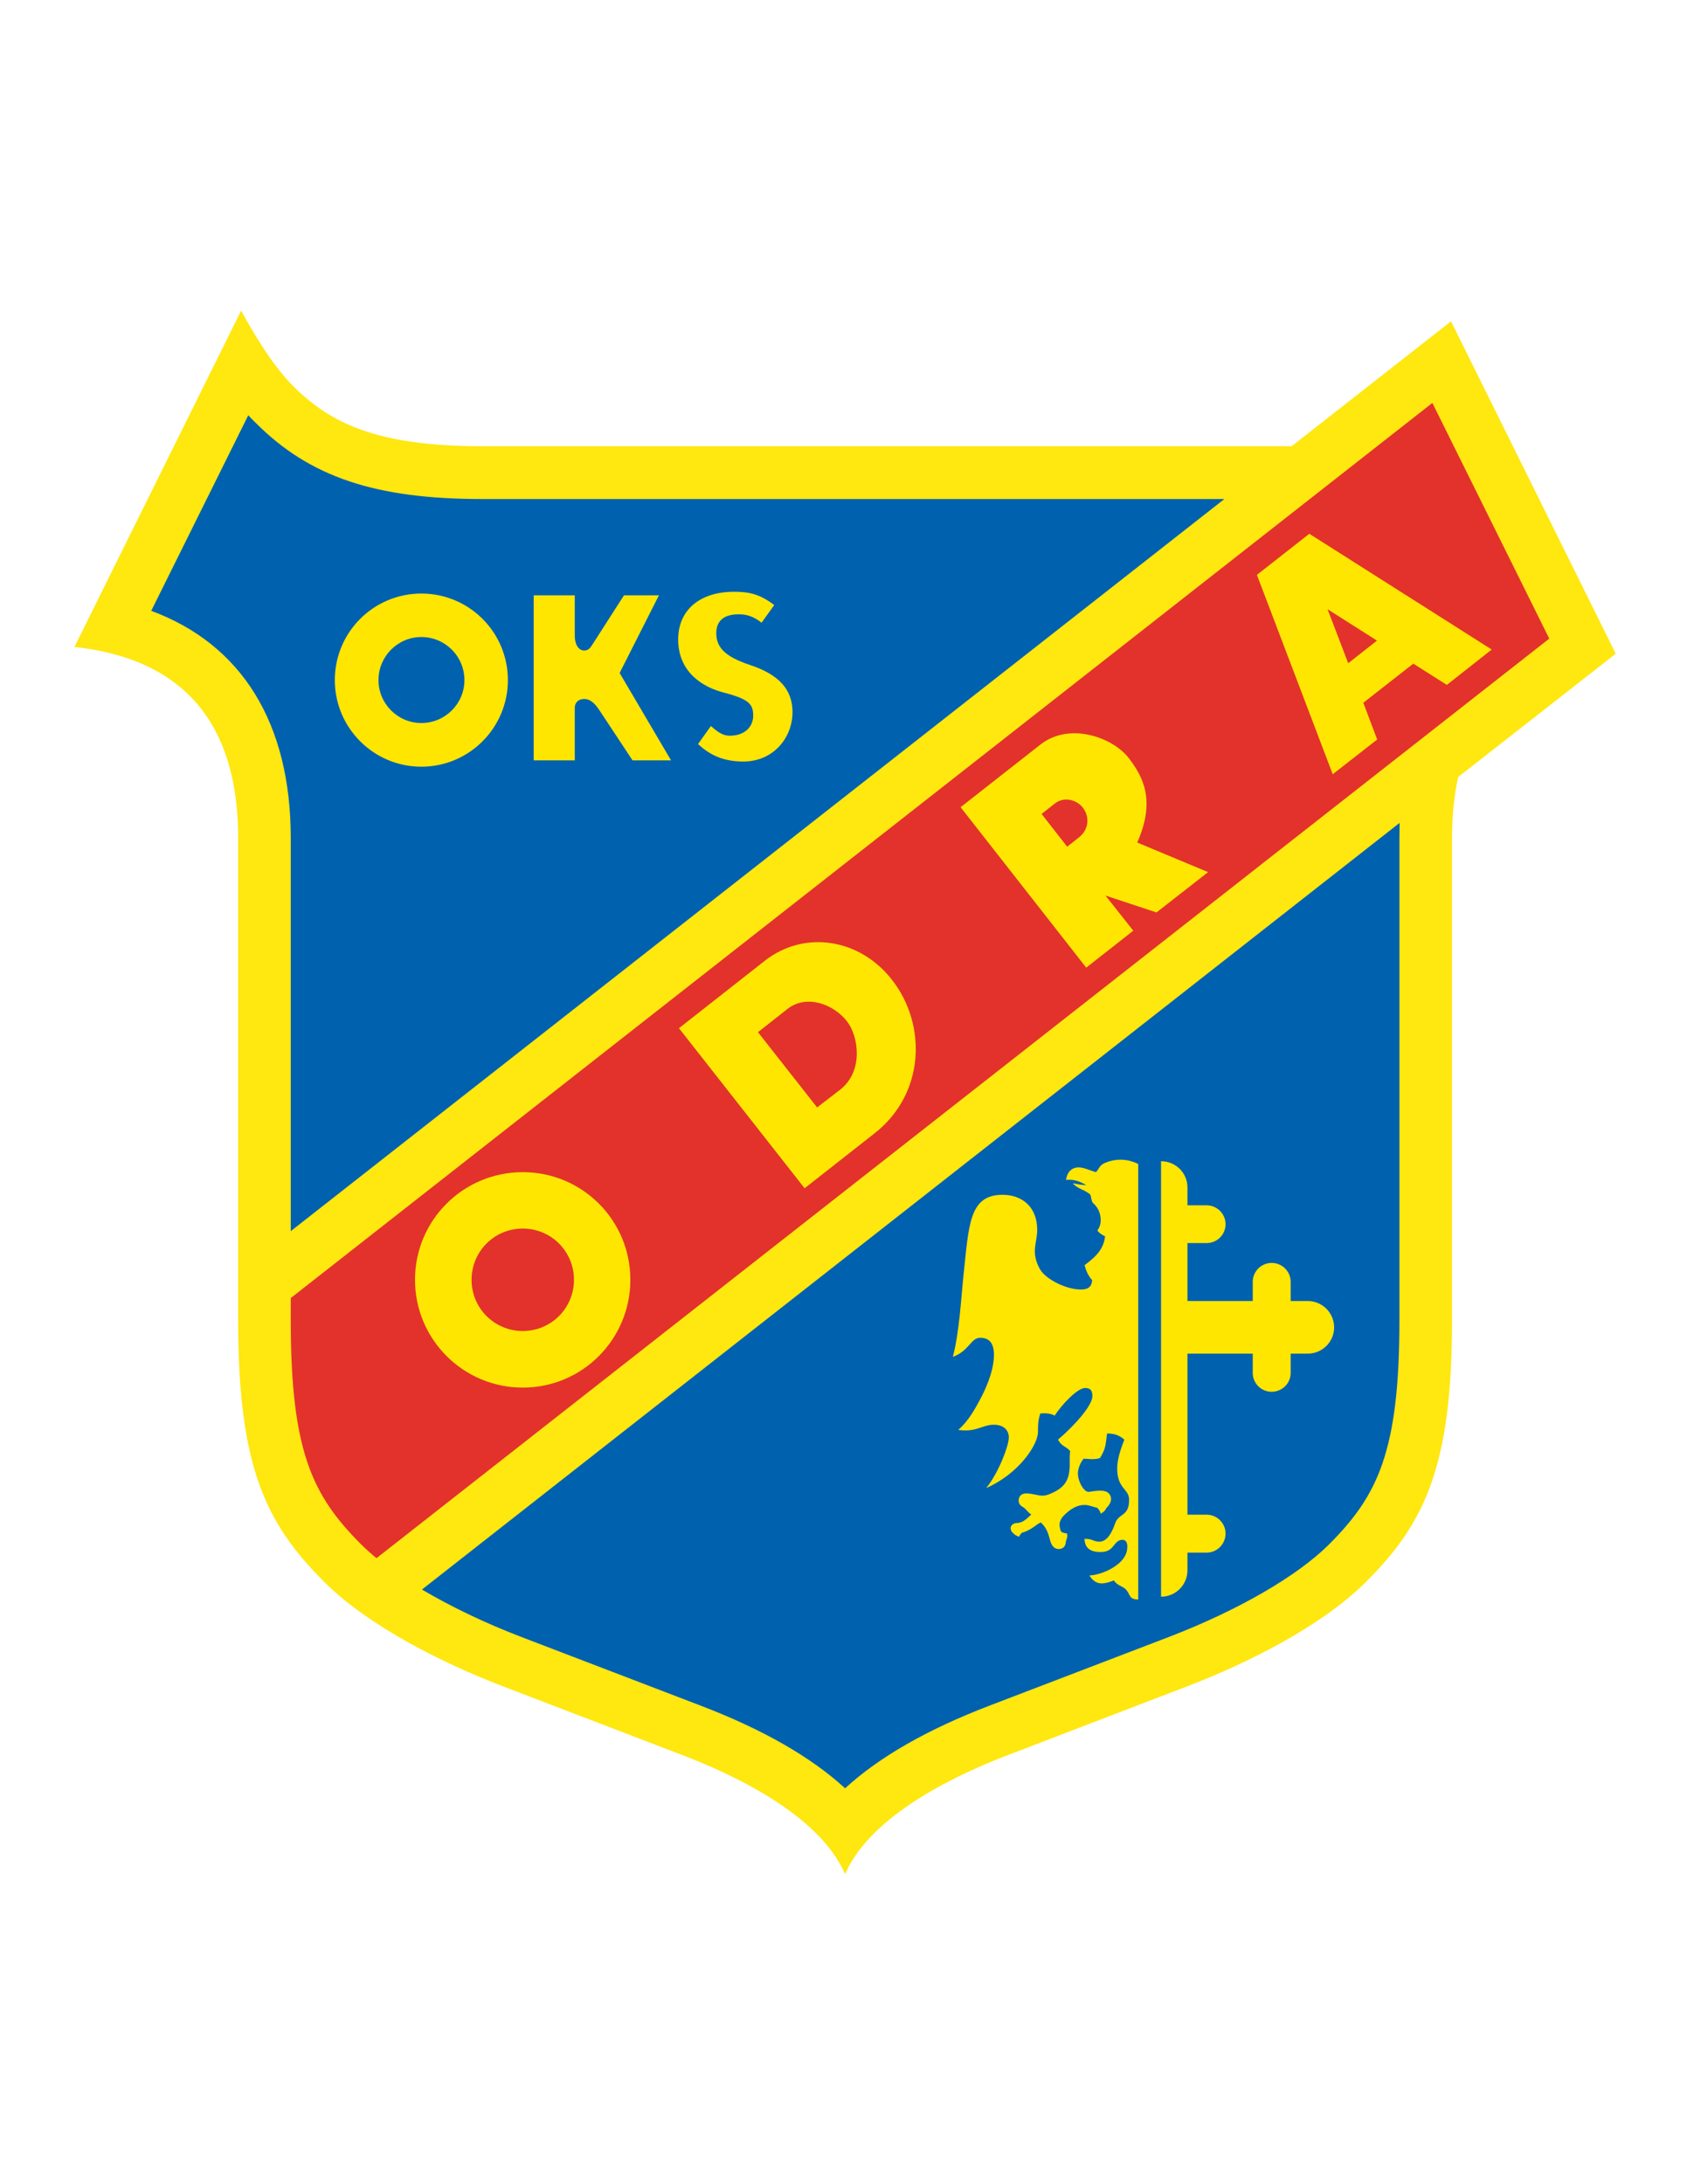 <?xml version="1.0" encoding="iso-8859-1"?>
<!-- Generator: Adobe Illustrator 24.0.1, SVG Export Plug-In . SVG Version: 6.00 Build 0)  -->
<svg version="1.1" id="Layer_1" xmlns="http://www.w3.org/2000/svg" xmlns:xlink="http://www.w3.org/1999/xlink" x="0px" y="0px"
	 viewBox="0 0 612 792" style="enable-background:new 0 0 612 792;" xml:space="preserve">
<path style="fill:#FFE710;" d="M586.152,237.04l-59.76-120.528L468.576,161.8H174.888c-38.52,0-55.224-8.496-68.688-21.96
	c-6.408-6.48-12.6-15.984-18.72-27.216L27,234.592c48.456,5.256,59.4,38.304,59.4,69.336v174.888c0,52.56,9.72,73.368,31.176,94.752
	c16.2,16.2,43.272,29.592,64.44,37.728l65.016,24.912c16.488,6.264,49.752,20.88,59.544,43.344
	c9.792-22.464,43.128-37.08,59.544-43.344l65.016-24.912c21.169-8.136,48.24-21.528,64.441-37.728
	c21.456-21.384,31.176-42.192,31.176-94.752V303.928c0-7.416,0.648-14.904,2.232-22.176L586.152,237.04z"/>
<path style="fill:#E3322C;" d="M519.624,146.104L105.48,470.68v8.136c0,47.592,7.92,63.576,25.56,81.216
	c1.656,1.656,3.528,3.312,5.544,4.968l425.448-333.432L519.624,146.104z"/>
<path style="fill:#0061AF;" d="M105.48,446.416l338.688-265.464h-269.28c-38.736,0-62.568-7.992-82.152-27.648
	c-0.936-0.864-1.8-1.8-2.664-2.736l-35.208,70.92c32.832,12.168,50.616,40.68,50.616,82.44V446.416z"/>
<path style="fill:#0061AF;" d="M507.672,303.928c0-1.872,0.072-3.672,0.072-5.544L153.072,576.376
	c10.368,6.12,22.608,12.024,35.712,17.064l65.088,24.912c22.68,8.64,40.32,18.72,52.704,30.096
	c12.384-11.376,30.024-21.456,52.704-30.096l65.088-24.912c24.696-9.504,46.296-21.96,57.744-33.408
	c17.64-17.64,25.56-33.624,25.56-81.216V303.928z"/>
<path style="fill:#FFE600;" d="M152.856,215.224c-17.352,0-31.392,14.04-31.392,31.392c0,17.28,14.04,31.392,31.392,31.392
	c17.352,0,31.392-14.112,31.392-31.392C184.248,229.264,170.208,215.224,152.856,215.224L152.856,215.224z M152.856,262.168
	c-8.568,0-15.552-6.984-15.552-15.552c0-8.64,6.984-15.624,15.552-15.624c8.64,0,15.624,6.984,15.624,15.624
	C168.48,255.184,161.496,262.168,152.856,262.168z"/>
<path style="fill:#FFE600;" d="M271.944,241.072c-9.576-3.169-12.096-6.768-12.096-11.52c0-4.176,2.52-7.128,9.144-6.768
	c2.376,0.144,4.824,1.008,7.272,3.024l4.608-6.408c-5.184-3.96-9.072-4.824-14.544-4.824c-12.6,0-20.304,6.768-20.304,17.28
	c0,12.096,9.216,17.424,16.632,19.296c9.072,2.376,10.584,4.176,10.584,8.352c0,3.888-2.88,7.272-8.568,7.272
	c-2.232,0-4.176-1.152-6.768-3.528l-4.68,6.552c3.744,3.456,8.496,6.336,16.416,6.336c10.8,0,17.856-8.496,17.856-17.928
	C287.496,248.128,279.864,243.736,271.944,241.072z"/>
<path style="fill:#FFE600;" d="M224.784,244.024l14.256-28.152h-12.672l-11.232,17.496c-1.08,1.728-1.728,2.52-3.24,2.52
	c-1.8,0-3.384-1.872-3.384-5.472v-14.544h-14.904v59.832h14.904v-18.936c0-2.376,1.728-3.312,3.384-3.312
	c2.304,0,3.96,1.584,5.904,4.608l11.664,17.64h13.968L224.784,244.024z"/>
<path style="fill:#FFE600;" d="M189.648,425.032c-21.6,0-39.096,17.424-39.096,39.024c0,21.6,17.496,39.096,39.096,39.096
	c21.6,0,39.024-17.496,39.024-39.096C228.672,442.456,211.248,425.032,189.648,425.032L189.648,425.032z M189.648,482.632
	c-10.296,0-18.576-8.28-18.576-18.576c0-10.296,8.28-18.576,18.576-18.576c10.296,0,18.576,8.28,18.576,18.576
	C208.224,474.352,199.944,482.632,189.648,482.632z"/>
<path style="fill:#FFE600;" d="M323.568,355.264c-11.52-14.832-31.608-18.216-46.08-6.912l-31.176,24.48l45.576,58.032
	l25.416-19.944C335.664,396.52,336.24,371.392,323.568,355.264L323.568,355.264z M304.848,395.08l-8.424,6.48l-21.456-27.288
	l10.8-8.496c6.84-5.328,16.704-1.656,21.528,4.608C311.328,375.496,313.488,388.24,304.848,395.08z"/>
<path style="fill:#FFE600;" d="M438.264,316.24l-25.704-10.728c6.696-15.192,2.232-23.76-3.168-30.744
	c-5.832-7.416-21.384-13.032-31.896-4.824l-29.016,22.752l45.576,58.176l17.064-13.392l-10.08-12.744l18.504,6.12L438.264,316.24
	L438.264,316.24z M391.32,303.712l-4.176,3.312l-9.288-11.88l4.752-3.744c3.888-3.024,8.424-0.864,10.152,1.368
	C395.352,296.08,395.136,300.76,391.32,303.712z"/>
<path style="fill:#FFE600;" d="M474.984,193.552l-19.008,14.904l27.504,72.288l16.128-12.6c-1.584-4.176-3.24-8.568-5.04-13.32
	l18.144-14.184c4.248,2.664,8.28,5.256,12.168,7.704l16.272-12.816L474.984,193.552L474.984,193.552z M489.096,240.496
	c-2.304-5.976-4.752-12.456-7.488-19.584c6.552,4.176,12.528,7.92,17.928,11.376L489.096,240.496z"/>
<path style="fill:#FFE600;" d="M474.408,471.76h-6.192v-6.984c0-3.744-3.096-6.84-6.912-6.84c-3.744,0-6.84,3.096-6.84,6.84v6.984
	h-23.688v-21.024h6.984c3.744,0,6.84-3.024,6.84-6.84c0-3.744-3.096-6.84-6.84-6.84h-6.984v-6.48c0-5.256-4.248-9.504-9.576-9.504
	v157.896c5.328,0,9.576-4.32,9.576-9.576v-6.408h6.984c3.744,0,6.84-3.096,6.84-6.912c0-3.744-3.096-6.84-6.84-6.84h-6.984V490.84
	h23.688v6.984c0,3.816,3.096,6.84,6.84,6.84c3.816,0,6.912-3.024,6.912-6.84v-6.984h6.192c5.256,0,9.576-4.248,9.576-9.504
	C483.984,476.008,479.664,471.76,474.408,471.76z"/>
<path style="fill:#FFE600;" d="M374.112,549.16c-2.52,2.52-3.672,3.024-5.256,3.096c-1.512,0.072-2.304,1.08-2.232,2.016
	c0.144,0.864,0.504,1.368,0.936,1.656c0.72,0.864,1.584,1.08,2.16,1.296c0.144-0.36,0.36-0.864,1.008-1.44
	c0.432-0.144,0.936-0.288,1.44-0.504c2.808-1.224,3.672-2.448,5.4-3.24c2.088,1.872,2.736,4.032,3.384,6.48
	c0.504,1.944,1.512,3.168,3.096,3.168c1.512,0,2.448-0.864,2.592-2.448c0.144-1.152,0.792-1.656,0.432-3.24
	c-0.648,0-1.368-0.144-2.088-0.576c-0.144-0.288-0.36-0.72-0.432-1.296c-0.72-2.592,0.936-4.248,2.304-5.472
	c2.16-1.944,4.32-2.952,6.552-2.952c1.8,0,2.952,0.72,4.608,1.008c0.792,0.792,1.296,1.656,1.224,2.16
	c1.224-0.576,1.728-1.224,2.088-2.016c2.016-1.944,2.232-3.96,0.864-5.4c-1.584-1.584-5.4-0.72-7.128-0.504
	c-1.8,0.216-4.032-3.672-4.032-6.768c0-1.584,0.864-3.816,2.088-5.256c1.656,0,3.456,0.504,5.904-0.216
	c2.304-3.672,2.016-5.112,2.592-8.928c2.736,0,4.536,0.72,6.264,2.232c-1.296,3.312-2.592,7.128-2.592,10.368
	c0,7.632,4.32,7.344,4.32,11.448c0,6.192-3.744,4.68-5.112,8.64c-1.368,4.032-3.24,6.552-5.688,6.552
	c-2.304,0-2.448-1.152-5.4-1.008c0.144,2.52,1.224,4.608,5.4,4.752c5.472,0.216,4.824-3.744,7.848-4.392
	c1.512-0.288,2.304,0.648,2.304,2.304c0,1.872-0.432,3.744-2.88,6.048c-1.296,1.08-3.672,2.952-7.992,4.104
	c-0.504,0.144-1.584,0.36-2.88,0.432c1.008,1.656,2.448,2.88,4.392,2.88c1.512,0,2.808-0.432,4.464-1.08
	c1.152,1.8,3.168,2.088,4.248,3.168c1.872,1.8,1.008,3.744,4.608,3.744V422.08c-1.8-0.936-6.192-2.664-11.664-0.576
	c-2.52,0.936-2.448,2.304-3.672,3.528c-2.304-0.648-4.392-1.728-6.264-1.728c-2.592,0-4.176,1.728-4.608,4.536
	c2.952-0.36,5.328,0.72,7.344,1.872c-2.232,0-3.6-0.504-4.896-0.648c1.944,2.16,3.96,2.088,6.408,4.104
	c0.504,1.8,0.36,2.592,1.152,3.24c2.304,2.088,2.592,4.68,2.592,6.264c0,0.648-0.216,2.16-1.224,3.528
	c0.648,0.864,1.656,1.584,2.808,2.088c-0.504,4.032-2.448,6.84-7.416,10.44c0.504,2.16,1.368,3.96,2.736,5.472
	c-0.216,2.592-1.656,3.384-4.104,3.384c-5.616,0-13.032-3.96-14.904-7.488c-3.384-6.192-0.936-9.432-0.936-14.112
	c0-8.28-5.4-12.744-12.6-12.744c-12.168,0-12.168,11.088-14.112,28.872c-0.864,8.064-1.44,20.52-3.888,29.88
	c5.976-2.16,6.48-6.912,9.936-6.912c3.312,0,4.968,2.016,4.968,6.192c0,4.68-1.872,9.936-4.32,14.832
	c-2.664,5.112-5.04,9.288-8.64,12.384c6.768,0.936,8.568-1.872,12.96-1.872c3.312,0,5.4,1.8,5.4,4.608
	c0,3.024-3.744,12.888-8.208,18.36c11.664-5.112,18.792-15.552,18.792-20.448c0-1.8-0.072-4.032,0.864-6.624
	c2.736-0.144,3.96,0.144,5.184,0.792c2.592-4.032,8.28-10.008,11.016-10.008c2.016,0,2.664,0.936,2.664,2.952
	c0,3.456-6.624,10.8-12.456,15.768c1.368,2.664,3.024,2.376,4.392,4.176c-0.216,1.656-0.144,3.384-0.144,4.68
	c0,5.688-1.728,8.496-6.768,10.656c-1.368,0.648-2.448,0.864-3.456,0.792c-1.152,0-3.528-0.792-5.472-0.792
	c-1.152,0-2.232,0.36-2.664,1.584c-0.432,1.152-0.144,2.448,1.08,3.168C372.312,547.072,372.384,548.008,374.112,549.16z"/>
</svg>
